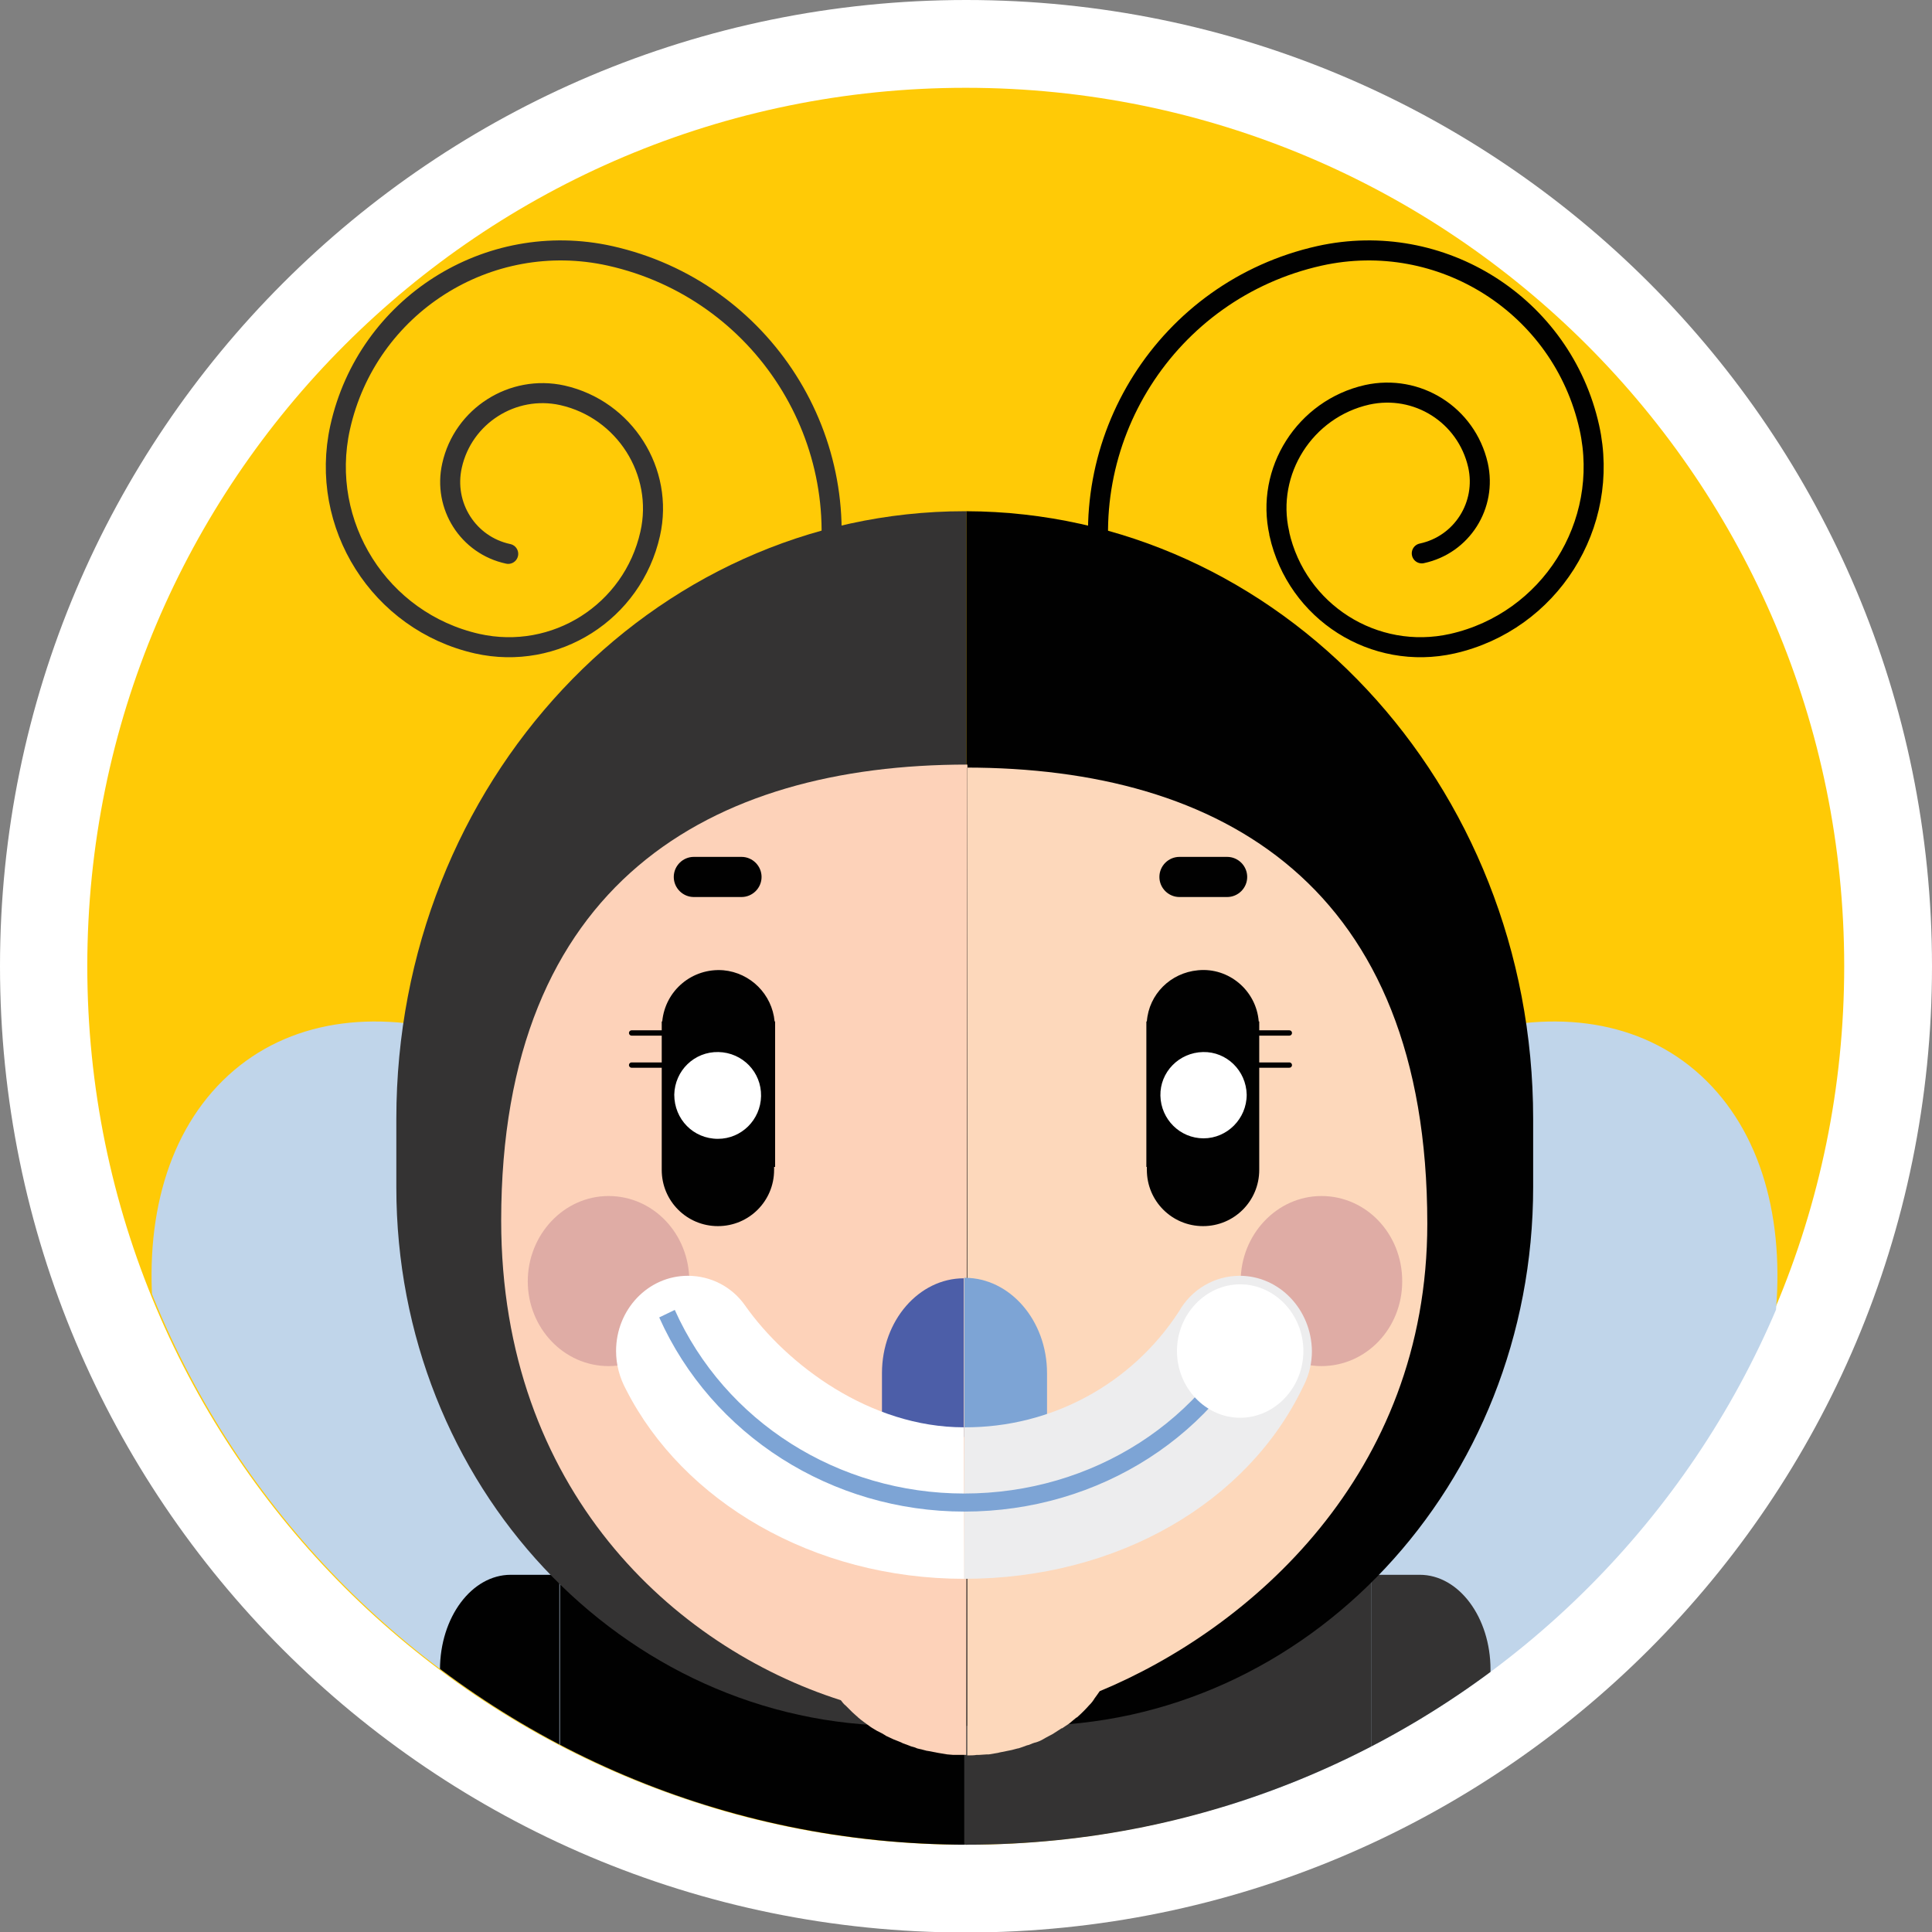<?xml version="1.0" encoding="utf-8"?>
<!-- Generator: Adobe Illustrator 26.0.2, SVG Export Plug-In . SVG Version: 6.00 Build 0)  -->
<svg version="1.1" id="Layer_1" xmlns="http://www.w3.org/2000/svg" xmlns:xlink="http://www.w3.org/1999/xlink" x="0px" y="0px"
	 viewBox="0 0 385.1 385.1" style="enable-background:new 0 0 385.1 385.1;" xml:space="preserve">
<rect x="0" y="0" width="385.1" height="385.1" fill="#808080" stroke="none"/>
<style type="text/css">
	.st0{fill:#FFFFFF;}
	.st1{fill:#FFCA06;}
	.st2{clip-path:url(#SVGID_00000160887501078065874360000008217926580591928468_);}
	.st3{fill:#F05B33;}
	.st4{fill:#EF6342;}
	.st5{fill:#C0D5EA;}
	.st6{fill:#010101;}
	.st7{fill:#343333;}
	.st8{fill:#FDD2B9;}
	.st9{fill:#FDD8BB;}
	.st10{clip-path:url(#SVGID_00000046327768296621795250000014751479056020762772_);}
	.st11{fill:#DFACA5;}
	.st12{fill:#4C5EA8;}
	.st13{fill:#7DA4D5;}
	.st14{fill:#EDEDEE;}
	.st15{fill:none;stroke:#343333;stroke-width:3.994;stroke-linecap:round;stroke-miterlimit:10;}
	.st16{fill:none;stroke:#010101;stroke-width:3.994;stroke-linecap:round;stroke-miterlimit:10;}
	.st17{fill:none;stroke:#010101;stroke-width:1.059;stroke-linecap:round;stroke-linejoin:round;}
</style>
<g id="bbcba2fc-02b0-40a0-ad33-0b71cebc5dcf">
	<g id="b7d6d7c1-9054-4fd4-b9b0-eca22ee3f7fc">
		<g>
			<path class="st0" d="M385.1,192.6c0,106.4-86.2,192.6-192.6,192.6S0,298.9,0,192.6S86.2,0,192.6,0S385.1,86.2,385.1,192.6"/>
			<path class="st1" d="M367.6,192.6c0,96.7-78.4,175.1-175.1,175.1c-96.7,0-175.1-78.4-175.1-175.1c0-96.7,78.4-175.1,175.1-175.1
				C289.3,17.5,367.6,95.9,367.6,192.6C367.6,192.6,367.6,192.6,367.6,192.6"/>
		</g>
		<g>
			<defs>
				<path id="SVGID_1_" d="M17.7,192.6c0,96.7,78.4,175.1,175.1,175.1s175.1-78.4,175.1-175.1S289.5,17.5,192.8,17.5c0,0,0,0,0,0
					C96.1,17.5,17.7,95.9,17.7,192.6C17.7,192.6,17.7,192.6,17.7,192.6"/>
			</defs>
			<clipPath id="SVGID_00000041996106768573403710000009167993075779858085_">
				<use xlink:href="#SVGID_1_"  style="overflow:visible;"/>
			</clipPath>
			<g style="clip-path:url(#SVGID_00000041996106768573403710000009167993075779858085_);">
				<path class="st3" d="M252.8,406.7c-14.9,22.2-36.5,5.6-60.2,5.7v-5.7H252.8z"/>
				<path class="st4" d="M192.6,406.7v5.7H192c-24.2,0-45.9,16.6-60.8-5.7H192.6z"/>
				<path class="st5" d="M242.1,241.4c-30.8,37.4-36.8,86.3-13.5,109.3s67.2,11.4,98-26s36.8-86.3,13.5-109.3
					S272.9,204.1,242.1,241.4"/>
				<path class="st5" d="M142.4,241.4c30.8,37.4,36.8,86.3,13.5,109.3s-67.2,11.4-98-26s-36.8-86.3-13.5-109.3
					S111.7,204.1,142.4,241.4"/>
				<path class="st6" d="M111.5,367.4v-53.5h-9.7c-7.8,0-14.1,8.5-14.1,18.9s6.3,18.9,14.1,18.9v70.5h9.7V367.4z"/>
				<path class="st7" d="M273.3,367.4v-53.5h9.7c7.8,0,14.1,8.5,14.1,18.9s-6.3,18.9-14.1,18.9v70.6h-9.7L273.3,367.4z"/>
				<rect x="111.6" y="313.8" class="st6" width="81.1" height="133.4"/>
				<rect x="192.2" y="313.8" class="st7" width="81.1" height="133.4"/>
			</g>
		</g>
		<g>
			<path class="st6" d="M192.6,101.9V344h12.5c55.5,0,100.5-48.1,100.5-107.4V223C305.6,156.2,255,102.1,192.6,101.9"/>
			<path class="st7" d="M192.3,101.9L192.3,101.9C129.7,101.9,79,156.1,79,223v13.7C79,295.9,124,344,179.5,344h13.1V101.9
				L192.3,101.9"/>
			<path class="st8" d="M192.8,152.4c-51.1,0-92.9,23.6-92.9,90.9c0,53.6,34.4,85,67.7,95.6c0.3,0.4,0.6,0.8,1,1.1l0.2,0.2
				c0.3,0.3,0.6,0.6,0.9,0.9l0.2,0.2c0.3,0.3,0.7,0.6,1,0.9c0.1,0,0.1,0.1,0.1,0.1c0.8,0.7,1.7,1.3,2.5,1.9l0.3,0.2
				c0.3,0.2,0.7,0.4,1,0.6l0.4,0.2c0.4,0.2,0.8,0.4,1.1,0.6l0.3,0.2c0.5,0.2,1,0.5,1.5,0.7l0,0c0.5,0.2,1,0.4,1.5,0.6l0.4,0.2
				l1.1,0.4l0.5,0.2c0.4,0.1,0.8,0.2,1.2,0.4l0.4,0.1c0.6,0.1,1.1,0.3,1.6,0.4h0.1c0.5,0.1,1.1,0.2,1.6,0.3l0.5,0.1l1.2,0.2l0.6,0.1
				l1.2,0.1h0.6c0.6,0,1.2,0,1.8,0h0.2L192.8,152.4L192.8,152.4"/>
			<path class="st9" d="M192.8,152.4v197.5c0.7,0,1.3,0,1.9-0.1h0.5l1.5-0.1l0.4,0c0.6-0.1,1.2-0.2,1.8-0.3l0.4-0.1
				c0.5-0.1,1-0.2,1.5-0.3l0.5-0.1c0.6-0.1,1.1-0.3,1.6-0.4h0.1c0.6-0.2,1.2-0.4,1.7-0.6l0.4-0.1c0.5-0.2,0.9-0.4,1.4-0.5l0.3-0.1
				c0.6-0.2,1.1-0.5,1.6-0.8l0,0c0.5-0.3,1-0.5,1.5-0.8l0.3-0.2c0.5-0.3,0.9-0.6,1.4-0.9h0.1c0.5-0.3,1-0.7,1.5-1l0.1-0.1
				c0.4-0.3,0.8-0.7,1.2-1l0.2-0.1c0.9-0.8,1.7-1.6,2.4-2.4l0.1-0.1c0.4-0.4,0.7-0.8,1-1.3l0,0c0.4-0.5,0.7-1,1-1.4
				c29.9-12.4,65.3-43.1,65.3-93.2c0-67.3-40.9-90.9-92-90.9"/>
		</g>
		<g>
			<defs>
				<path id="SVGID_00000075135796195273047890000006916659279835255713_" d="M99.8,243.3c0,67.3,54.2,99.7,92.5,99.7
					c28.4,0,92.5-32.3,92.5-99.6s-40.9-90.9-92-90.9S99.8,176,99.8,243.3"/>
			</defs>
			<clipPath id="SVGID_00000131368140648065388020000009139581962614016696_">
				<use xlink:href="#SVGID_00000075135796195273047890000006916659279835255713_"  style="overflow:visible;"/>
			</clipPath>
			<g style="clip-path:url(#SVGID_00000131368140648065388020000009139581962614016696_);">
				<path class="st11" d="M137.4,255.4c0,9.4-7.2,16.9-16.1,16.9s-16.1-7.6-16.1-16.9s7.2-17,16.1-17S137.4,245.9,137.4,255.4"/>
				<path class="st11" d="M279.5,255.4c0,9.4-7.2,16.9-16.1,16.9s-16.1-7.6-16.1-16.9s7.2-17,16.1-17S279.5,245.9,279.5,255.4"/>
				<path class="st12" d="M175.8,273.7v12.8h16.3v-31.7C183.2,254.8,175.8,263.2,175.8,273.7"/>
				<path class="st13" d="M208.7,273.7c0-10.5-7.4-19-16.4-19h-0.1v31.7h16.5V273.7z"/>
				<path class="st0" d="M192.1,284.5c-18.7,0-35.3-12.5-43.6-24.3l0,0c-2.6-3.7-6.8-5.9-11.4-5.9c-7.9,0-14.3,6.7-14.3,15
					c0,2.7,0.7,5.3,2,7.7l0,0c11.3,22.2,37.2,37.7,67.4,37.7l0,0L192.1,284.5L192.1,284.5"/>
				<path class="st14" d="M247.1,254.3c-5,0-9.6,2.7-12.1,7.1l0,0c-9.4,14.5-25.5,23.2-42.8,23.1v30.2c30.7,0,56.5-15.3,67.5-38.2
					l0.3-0.6c1-2.1,1.5-4.3,1.5-6.6C261.4,261,255,254.3,247.1,254.3"/>
				<path class="st13" d="M192.2,301.3c-26.4,0-50.3-15.2-60.8-38.7l3.1-1.5c10,22.3,32.6,36.6,57.7,36.6
					c25.6,0,48.3-14.6,57.8-37.1l3.1,1.5C243.1,285.9,219.2,301.3,192.2,301.3"/>
				<path class="st0" d="M234.6,269.3c0,7.3,5.7,13.3,12.6,13.3s12.6-6,12.6-13.3s-5.7-13.3-12.6-13.3S234.6,262,234.6,269.3"/>
			</g>
		</g>
		<path class="st15" d="M164.4,118.3c6.8-30.4-12.4-60.5-42.8-67.3c-24.3-5.4-48.4,9.9-53.8,34.2c0,0,0,0,0,0
			c-4.3,19.4,7.9,38.7,27.3,43.1c0,0,0,0,0,0c15.6,3.5,31-6.3,34.5-21.9c0,0,0,0,0,0c2.8-12.4-5.1-24.8-17.5-27.6
			c-9.9-2.2-19.8,4.1-22,14c-1.8,8,3.2,15.9,11.2,17.6c0,0,0,0,0,0"/>
		<path class="st16" d="M220.2,118.3C213.5,87.9,232.6,57.8,263,51c24.3-5.4,48.4,9.9,53.8,34.2c0,0,0,0,0,0
			c4.3,19.4-7.9,38.7-27.3,43.1c0,0,0,0,0,0c-15.6,3.5-31-6.3-34.5-21.9c0,0,0,0,0-0.1c-2.8-12.4,5.1-24.8,17.5-27.6
			c10-2.2,19.8,4,22.1,14c1.8,8-3.2,15.9-11.2,17.6"/>
		<path class="st6" d="M228.6,232.6L228.6,232.6c0,0.2,0,0.4,0,0.6c0,6.2,5,11.2,11.2,11.2s11.2-5,11.2-11.2l0,0c0-0.2,0-0.4,0-0.6
			l0,0v-29h-0.1c-0.5-6.2-6-10.8-12.1-10.2c-5.5,0.5-9.8,4.8-10.2,10.2h-0.1V232.6z"/>
		<path class="st0" d="M248.5,218.2c-0.1-4.8-4-8.6-8.7-8.5c-4.8,0.1-8.6,4-8.5,8.7c0.1,4.7,3.9,8.5,8.6,8.5
			C244.6,226.9,248.5,223,248.5,218.2"/>
		<line class="st17" x1="249.4" y1="205.9" x2="257" y2="205.9"/>
		<line class="st17" x1="249.4" y1="212.3" x2="257" y2="212.3"/>
		<path class="st6" d="M154.3,232.6L154.3,232.6c0,0.2,0,0.4,0,0.6c0,6.2-5,11.2-11.2,11.2s-11.2-5-11.2-11.2l0,0c0-0.2,0-0.4,0-0.6
			l0,0v-29h0.1c0.6-6.2,6-10.7,12.2-10.2c5.4,0.5,9.7,4.8,10.2,10.2h0.1V232.6z"/>
		<path class="st0" d="M134.4,218.2c0.1-4.8,4-8.6,8.8-8.5s8.6,4,8.5,8.8c-0.1,4.7-3.9,8.5-8.6,8.5
			C138.2,227,134.4,223.1,134.4,218.2"/>
		<line class="st17" x1="133.5" y1="205.9" x2="125.9" y2="205.9"/>
		<line class="st17" x1="133.5" y1="212.3" x2="125.9" y2="212.3"/>
		<path class="st6" d="M244.6,170.8h-9.5c-2.2,0-4,1.8-4,4s1.8,4,4,4h9.5c2.2,0,4-1.8,4-4S246.8,170.8,244.6,170.8"/>
		<path class="st6" d="M147.8,170.8h-9.5c-2.2,0-4,1.8-4,4s1.8,4,4,4h9.5c2.2,0,4-1.8,4-4S150,170.8,147.8,170.8"/>
	</g>
</g>
</svg>
